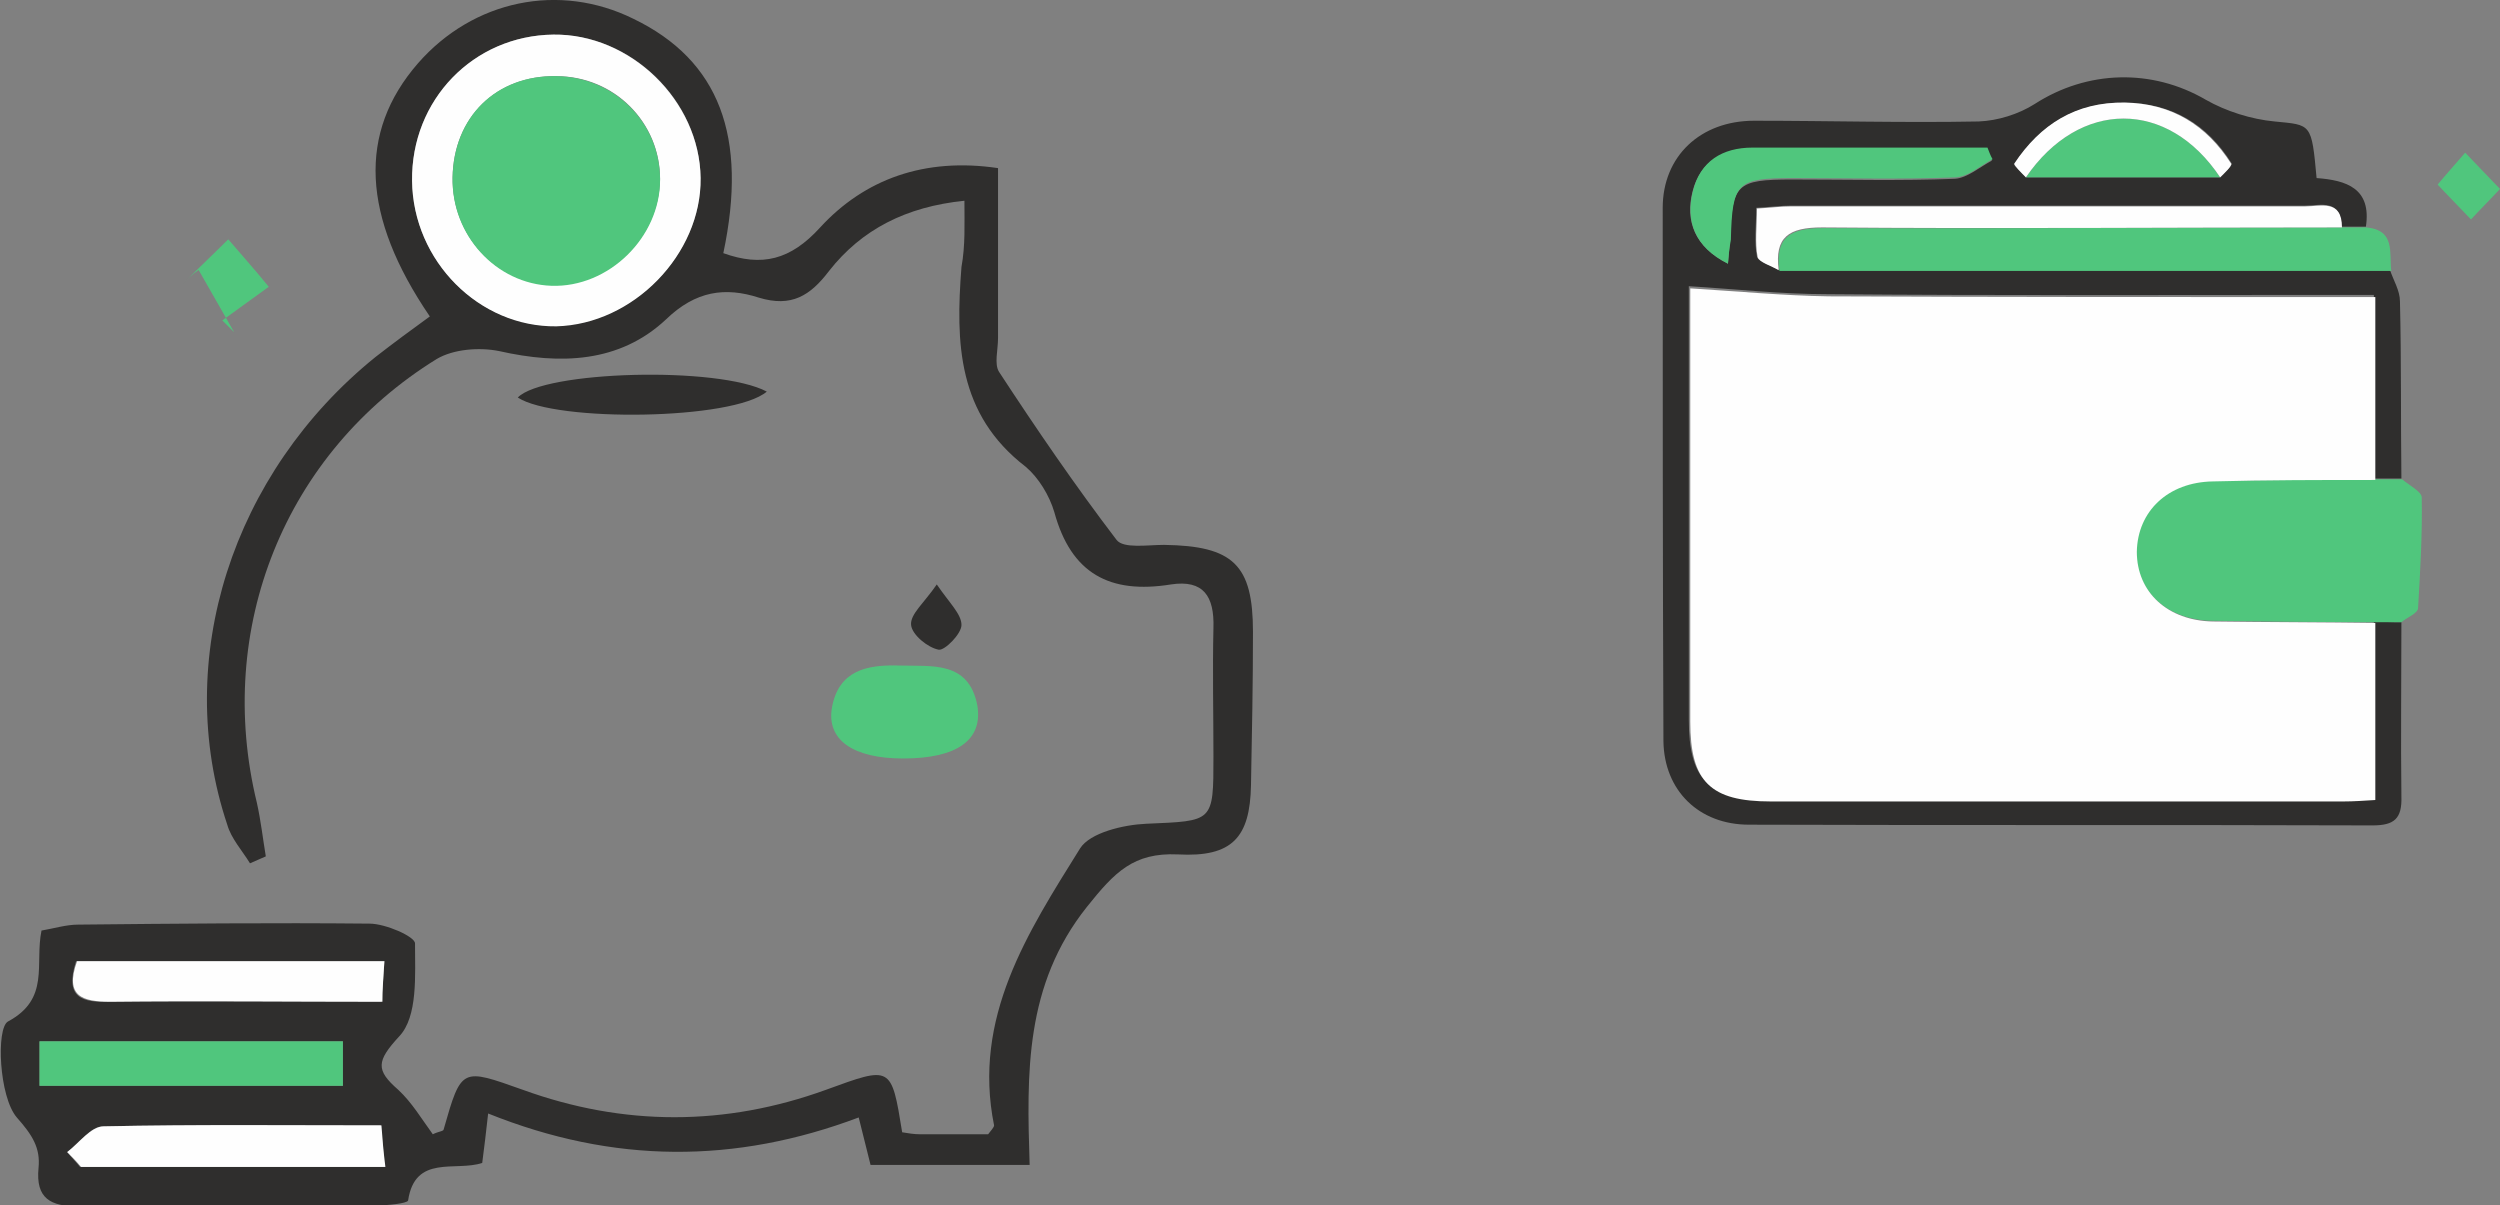 <svg width="421" height="203" viewBox="0 0 421 203" fill="none" xmlns="http://www.w3.org/2000/svg">
<rect x="0" y="0" width="421" height="203" fill="#808080" stroke="none"/>
<path d="M404.397 104.78C404.397 114.557 404.275 124.334 404.397 134.111C404.519 137.899 403.177 138.999 399.514 138.999C364.478 138.877 329.564 138.999 294.527 138.877C286.104 138.877 280.244 133.133 280.122 124.823C280 94.881 280 64.939 280 34.997C280 26.32 286.348 20.332 295.382 20.332C307.956 20.332 320.652 20.698 333.226 20.454C336.4 20.332 339.94 19.232 342.626 17.521C351.538 11.777 362.403 11.533 371.436 16.788C374.855 18.743 379.127 20.087 383.034 20.454C389.26 21.065 389.26 20.698 390.114 29.986C395.119 30.353 399.392 31.697 398.416 38.175C397.073 38.175 395.608 38.175 394.265 38.175C394.265 33.408 390.725 34.63 388.161 34.63C359.351 34.63 330.418 34.63 301.608 34.63C299.899 34.63 298.068 34.875 295.748 34.997C295.748 38.052 295.382 40.741 295.87 43.185C296.114 44.163 298.19 44.652 299.41 45.385C333.714 45.385 368.14 45.385 402.444 45.385C403.055 47.218 404.153 48.929 404.153 50.762C404.397 60.661 404.275 70.683 404.397 80.582C402.81 80.582 401.345 80.582 399.758 80.582C399.758 70.439 399.758 60.295 399.758 49.663C396.951 49.663 394.753 49.663 392.556 49.663C364.234 49.663 336.034 49.785 307.712 49.54C300.021 49.54 292.33 48.685 284.395 48.196C284.395 71.905 284.395 96.469 284.395 121.156C284.395 131.3 287.691 134.599 297.945 134.599C330.052 134.599 362.281 134.599 394.387 134.599C396.096 134.599 397.927 134.477 399.758 134.355C399.758 124.089 399.758 114.312 399.758 104.535C401.468 104.78 402.932 104.78 404.397 104.78ZM341.161 29.864C352.026 29.864 362.891 29.864 373.878 29.864C374.61 29.131 375.953 27.787 375.831 27.542C371.681 20.943 365.821 17.399 357.886 17.276C349.584 17.276 343.603 20.943 339.208 27.665C339.086 27.909 340.551 29.131 341.161 29.864ZM290.987 44.407C291.109 42.819 291.231 41.719 291.353 40.619C291.597 30.964 292.33 30.231 301.852 30.231C311.008 30.231 320.164 30.475 329.197 30.109C331.273 29.986 333.348 28.153 335.423 27.053C335.179 26.442 334.935 25.709 334.569 25.098C321.384 25.098 308.2 25.098 295.016 25.098C289.888 25.098 286.226 27.42 285.005 32.309C283.784 37.197 285.371 41.597 290.987 44.407Z" fill="#2F2E2D"/>
<path d="M404.399 104.781C402.934 104.781 401.469 104.781 399.882 104.781C390.727 104.781 381.571 104.659 372.537 104.536C364.968 104.414 359.719 99.648 359.719 92.804C359.719 85.96 364.968 81.072 372.537 80.95C381.693 80.827 390.849 80.827 399.882 80.705C401.469 80.705 402.934 80.705 404.521 80.705C405.62 81.683 407.817 82.783 407.817 83.76C407.94 89.871 407.573 96.104 407.207 102.337C407.207 103.314 405.376 103.925 404.399 104.781Z" fill="#50C67D"/>
<path d="M394.387 38.297C395.729 38.297 397.194 38.297 398.537 38.297C403.42 38.786 402.322 42.574 402.688 45.63C368.384 45.63 333.958 45.63 299.654 45.63C298.922 40.008 301.363 38.419 306.979 38.419C336.033 38.541 365.21 38.297 394.387 38.297Z" fill="#50C67D"/>
<path d="M416.116 36.952C414.04 34.753 411.965 32.675 410.5 31.086C411.599 29.742 413.552 27.542 415.139 25.709C416.97 27.664 418.923 29.62 420.999 31.82C419.534 33.408 417.458 35.486 416.116 36.952Z" fill="#50C67D"/>
<path d="M400.004 80.826C390.848 80.826 381.693 80.826 372.659 81.071C365.09 81.193 359.963 86.081 359.841 92.925C359.841 99.769 365.09 104.535 372.659 104.658C381.815 104.78 390.971 104.78 400.004 104.902C400.004 114.679 400.004 124.456 400.004 134.722C398.051 134.844 396.342 134.966 394.633 134.966C362.526 134.966 330.298 134.966 298.191 134.966C288.059 134.966 284.641 131.666 284.641 121.523C284.641 96.836 284.641 72.272 284.641 48.562C292.576 49.051 300.267 49.785 307.958 49.907C336.28 50.029 364.48 50.029 392.802 50.029C394.999 50.029 397.196 50.029 400.004 50.029C400.004 60.539 400.004 70.683 400.004 80.826Z" fill="#FEFEFE"/>
<path d="M394.387 38.296C365.21 38.296 336.034 38.54 306.857 38.296C301.242 38.296 298.8 39.885 299.532 45.506C298.312 44.773 296.236 44.162 295.992 43.307C295.504 40.862 295.87 38.174 295.87 35.118C298.19 34.996 299.899 34.752 301.73 34.752C330.54 34.752 359.473 34.752 388.283 34.752C390.847 34.752 394.387 33.53 394.387 38.296Z" fill="#FEFEFE"/>
<path d="M290.989 44.407C285.373 41.596 283.786 37.197 285.129 32.064C286.35 27.175 290.012 24.854 295.139 24.854C308.324 24.854 321.508 24.854 334.692 24.854C334.937 25.465 335.181 26.198 335.547 26.809C333.472 27.909 331.518 29.742 329.321 29.864C320.165 30.231 311.009 29.986 301.976 29.986C292.454 29.986 291.721 30.72 291.477 40.374C291.233 41.719 291.111 42.819 290.989 44.407Z" fill="#50C67D"/>
<path d="M373.877 29.864C363.012 29.864 352.147 29.864 341.16 29.864C350.194 16.665 365.087 16.665 373.877 29.864Z" fill="#50C67D"/>
<path d="M373.877 29.864C365.088 16.665 350.194 16.665 341.16 29.864C340.428 29.131 339.085 27.787 339.207 27.542C343.602 20.943 349.584 17.154 357.763 17.276C365.698 17.398 371.558 21.065 375.708 27.542C375.952 27.909 374.61 29.131 373.877 29.864Z" fill="#FEFEFE"/>
<g clip-path="url(#clip0)">
<path d="M162.41 33.806C152.592 34.805 145.104 38.635 139.612 45.63C136.451 49.793 133.289 51.791 127.798 50.126C122.14 48.294 117.148 48.96 112.156 53.789C104.335 61.117 94.351 61.45 84.034 59.118C80.706 58.452 76.379 58.785 73.55 60.451C47.924 76.271 36.109 105.913 43.265 135.223C43.93 138.22 44.263 141.218 44.762 144.215C43.93 144.548 42.932 145.048 42.1 145.381C40.769 143.216 38.938 141.218 38.273 138.886C28.954 111.076 39.105 79.602 63.233 60.118C66.228 57.786 69.39 55.455 72.385 53.29C60.904 36.47 60.238 22.315 70.388 10.658C79.707 0 94.184 -2.997 106.665 3.164C121.142 10.159 125.967 22.982 121.807 42.632C128.297 44.964 133.123 43.798 138.115 38.302C145.603 30.142 155.754 26.479 168.068 28.311C168.068 38.136 168.068 47.628 168.068 56.954C168.068 58.952 167.402 61.283 168.234 62.616C174.557 72.274 181.047 81.767 188.036 90.926C189.201 92.424 193.194 91.758 196.023 91.758C207.672 91.925 211 95.089 211 106.413C211 115.073 210.833 123.566 210.667 132.225C210.5 141.051 207.505 144.382 198.353 143.882C190.865 143.549 187.703 146.88 183.044 152.708C172.56 165.864 172.893 180.685 173.392 196.173C163.907 196.173 155.421 196.173 146.601 196.173C145.936 193.508 145.27 190.844 144.605 188.179C123.804 196.006 103.336 196.006 82.203 187.513C81.87 190.677 81.537 193.175 81.205 195.84C76.712 197.338 69.889 194.341 68.724 202.168C68.558 202.667 65.23 203 63.233 203C46.593 203 29.952 202.834 13.312 203.167C8.486 203.167 5.99 201.835 6.489 196.672C6.822 193.342 5.491 191.177 2.829 188.179C-0.167 184.682 -0.666 173.192 1.331 172.026C8.486 168.196 5.824 162.367 6.989 156.705C8.985 156.372 11.149 155.706 13.146 155.706C29.453 155.539 45.927 155.373 62.235 155.539C64.897 155.539 69.889 157.704 69.889 158.87C69.889 164.199 70.388 171.193 67.227 174.524C63.4 178.687 63.233 180.186 67.06 183.516C69.39 185.681 71.054 188.512 72.885 191.01C73.883 190.511 74.715 190.511 74.715 190.178C77.71 179.686 77.71 179.853 88.027 183.516C105 189.678 122.14 189.678 139.113 183.516C150.096 179.52 150.096 179.353 151.926 190.677C152.925 190.844 153.923 191.01 154.922 191.01C158.749 191.01 162.743 191.01 166.403 191.01C166.903 190.344 167.402 189.844 167.402 189.511C163.741 171.36 173.06 157.038 181.879 142.883C183.543 140.219 189.201 138.886 193.028 138.72C204.344 138.22 204.344 138.553 204.344 127.396C204.344 120.235 204.177 112.908 204.344 105.747C204.51 100.418 202.679 97.587 197.188 98.42C186.871 100.085 180.381 96.588 177.553 86.263C176.721 83.432 174.89 80.434 172.727 78.603C161.245 69.776 160.912 57.786 161.911 44.964C162.576 41.3 162.41 37.803 162.41 33.806ZM69.39 30.475C69.556 43.964 80.706 55.122 93.685 54.789C106.498 54.622 118.146 42.799 117.98 29.976C117.814 16.82 106.165 5.662 93.186 5.829C79.707 5.995 69.224 16.82 69.39 30.475ZM6.656 182.85C23.795 182.85 40.602 182.85 57.742 182.85C57.742 180.186 57.742 178.021 57.742 175.356C40.602 175.356 23.795 175.356 6.656 175.356C6.656 177.854 6.656 180.186 6.656 182.85ZM11.315 194.008C11.981 194.84 12.813 195.673 13.478 196.506C30.452 196.506 47.425 196.506 64.731 196.506C64.564 194.008 64.398 191.843 64.065 189.511C48.09 189.511 32.781 189.345 17.306 189.678C15.309 189.678 13.312 192.509 11.315 194.008ZM64.731 161.867C46.759 161.867 29.62 161.867 12.813 161.867C10.816 168.029 13.811 168.862 18.471 168.695C33.613 168.529 48.756 168.695 64.231 168.695C64.398 166.53 64.564 164.532 64.731 161.867Z" fill="#2F2E2D"/>
<path d="M152.095 127.729C143.608 127.729 139.115 124.565 140.114 119.069C141.279 112.908 145.938 111.909 151.429 112.075C156.921 112.242 163.078 111.243 164.575 118.736C165.574 124.565 161.247 127.729 152.095 127.729Z" fill="#50C67D"/>
<path d="M129.129 65.945C123.471 70.775 93.519 71.108 87.195 66.944C91.522 62.448 120.975 61.615 129.129 65.945Z" fill="#2F2E2D"/>
<path d="M30.785 47.795C33.448 45.13 36.276 42.466 38.44 40.301C40.437 42.632 43.099 45.63 45.262 48.294C43.931 49.293 40.603 51.625 37.441 53.956C38.107 54.622 38.773 55.288 39.438 55.955C37.441 52.458 35.444 48.96 33.448 45.463C32.449 46.129 31.617 46.962 30.785 47.795Z" fill="#50C67D"/>
<path d="M157.753 98.42C159.916 101.584 161.913 103.416 161.913 105.248C161.913 106.746 159.084 109.577 158.086 109.411C156.255 109.078 153.593 106.913 153.426 105.248C153.26 103.416 155.59 101.584 157.753 98.42Z" fill="#2F2E2D"/>
<path d="M69.393 30.474C69.226 16.819 79.71 5.995 93.188 5.828C106.168 5.661 117.816 16.985 117.982 29.975C118.149 42.798 106.667 54.621 93.688 54.954C80.708 55.121 69.559 43.963 69.393 30.474ZM93.688 12.822C83.537 12.656 76.382 19.817 76.215 29.808C76.049 39.634 83.537 47.627 92.856 47.96C102.507 48.293 110.994 39.967 111.16 30.141C111.16 20.649 103.505 12.822 93.688 12.822Z" fill="#FEFEFE"/>
<path d="M6.656 182.849C6.656 180.185 6.656 178.02 6.656 175.355C23.796 175.355 40.603 175.355 57.742 175.355C57.742 178.02 57.742 180.185 57.742 182.849C40.603 182.849 23.796 182.849 6.656 182.849Z" fill="#50C67D"/>
<path d="M11.316 194.009C13.313 192.51 15.31 189.679 17.473 189.679C32.949 189.346 48.258 189.512 64.233 189.512C64.399 191.844 64.566 193.842 64.898 196.507C47.426 196.507 30.619 196.507 13.646 196.507C12.814 195.507 11.982 194.675 11.316 194.009Z" fill="#FEFEFE"/>
<path d="M64.732 161.867C64.566 164.532 64.399 166.53 64.399 168.695C48.924 168.695 33.781 168.528 18.638 168.695C13.979 168.695 10.817 167.862 12.98 161.867C29.621 161.867 46.594 161.867 64.732 161.867Z" fill="#FEFEFE"/>
<path d="M93.686 12.823C103.504 12.99 111.158 20.65 111.158 30.309C111.158 39.968 102.505 48.461 92.854 48.128C83.535 47.794 76.047 39.635 76.214 29.976C76.38 19.651 83.535 12.657 93.686 12.823Z" fill="#50C67D"/>
</g>
<defs>
<clipPath id="clip0">
<rect width="211" height="203" fill="white"/>
</clipPath>
</defs>
</svg>
